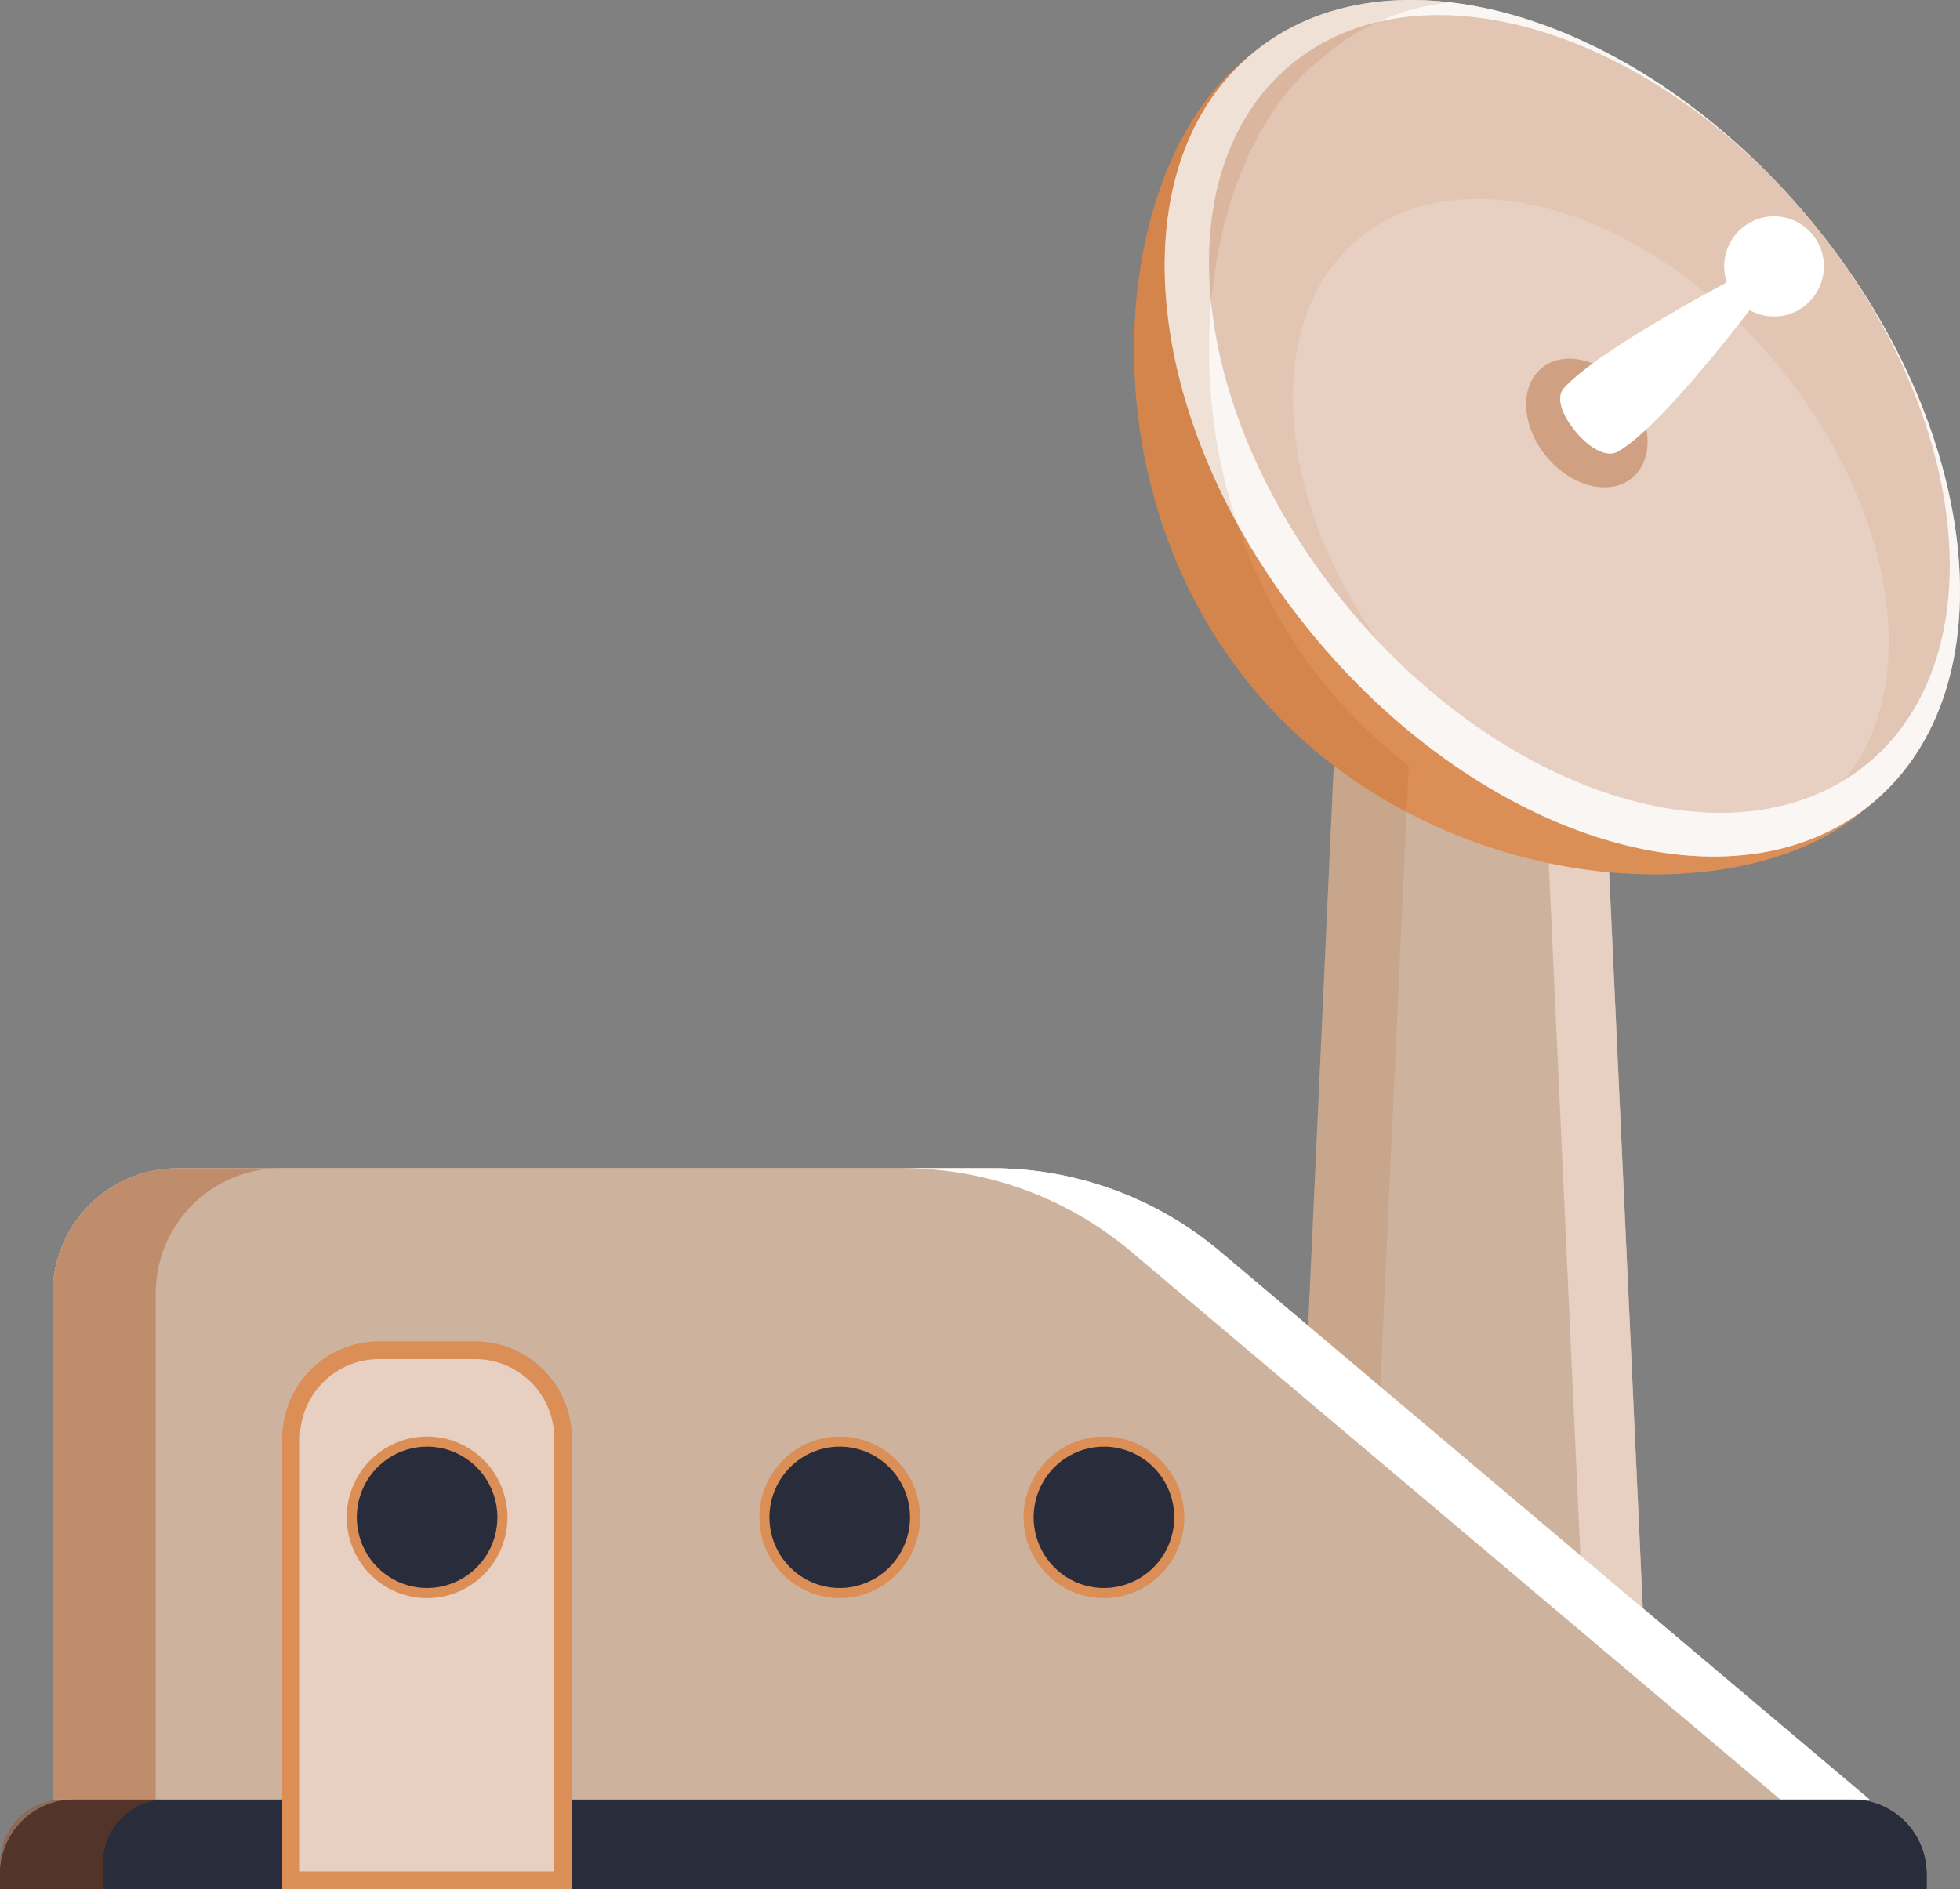 <svg width="139" height="134" viewBox="0 0 139 134" fill="none" xmlns="http://www.w3.org/2000/svg">
<rect x="0" y="0" width="139" height="134" fill="#808080" stroke="none"/>
<g clip-path="url(#clip0)">
<path d="M116.791 120.345H91.569L95.633 31.425H112.727L116.791 120.345Z" fill="#CDB39D"/>
<path d="M112.727 31.425H108.473L112.538 120.345H116.791L112.727 31.425Z" fill="#E7D0C1"/>
<path d="M121.99 20.979C134.165 35.636 141.246 49.861 132.095 57.547C122.944 65.234 101.027 63.473 88.852 48.815C76.677 34.158 78.855 12.156 88.006 4.469C97.157 -3.218 109.815 6.321 121.99 20.979Z" fill="#DB8E55"/>
<path d="M132.843 56.919C142.556 48.76 140.56 30.264 128.385 15.607C116.21 0.949 98.467 -4.319 88.754 3.84C79.041 11.999 81.037 30.495 93.212 45.153C105.387 59.81 123.131 65.078 132.843 56.919Z" fill="#E7D0C1"/>
<path opacity="0.8" d="M132.843 56.919C142.556 48.76 140.56 30.264 128.385 15.607C116.21 0.949 98.467 -4.319 88.754 3.84C79.041 11.999 81.037 30.495 93.212 45.153C105.387 59.81 123.131 65.078 132.843 56.919Z" fill="white"/>
<path d="M132.537 54.083C141.583 46.484 139.724 29.257 128.385 15.607C117.046 1.955 100.521 -2.951 91.475 4.648C82.429 12.247 84.288 29.473 95.627 43.124C106.966 56.775 123.491 61.681 132.537 54.083Z" fill="#E7D0C1"/>
<path opacity="0.08" d="M91.475 4.648C82.429 12.247 84.288 29.473 95.627 43.124C96.342 43.985 97.077 44.811 97.832 45.602C90.344 35.059 89.523 22.672 96.293 16.985C103.573 10.869 116.873 14.818 125.998 25.804C134.484 36.02 136.371 48.724 130.739 55.372C131.37 54.989 131.971 54.558 132.537 54.083C141.583 46.484 139.724 29.258 128.385 15.607C117.046 1.956 100.521 -2.951 91.475 4.648Z" fill="#A5450C"/>
<path opacity="0.34" d="M115.762 33.888C117.339 32.563 117.173 29.752 115.392 27.608C113.611 25.463 110.889 24.799 109.313 26.123C107.736 27.447 107.902 30.259 109.683 32.403C111.464 34.547 114.186 35.212 115.762 33.888Z" fill="#A5450C"/>
<path d="M124.898 20.911L123.643 19.4C123.643 19.4 113.421 24.707 110.907 27.534C110.324 28.189 110.732 29.403 111.772 30.655C112.812 31.907 114.009 32.428 114.672 32.067C117.989 30.261 124.898 20.911 124.898 20.911Z" fill="white"/>
<path d="M125.812 22.451C127.764 22.451 129.347 20.86 129.347 18.896C129.347 16.933 127.764 15.341 125.812 15.341C123.859 15.341 122.277 16.933 122.277 18.896C122.277 20.86 123.859 22.451 125.812 22.451Z" fill="white"/>
<g opacity="0.34">
<path opacity="0.34" d="M119.436 61.877L119.44 61.96C119.62 61.949 119.796 61.93 119.975 61.916C119.795 61.902 119.616 61.893 119.436 61.877Z" fill="#A5450C"/>
<path opacity="0.34" d="M94.169 48.815C81.994 34.158 84.172 12.155 93.323 4.468C93.479 4.338 93.636 4.213 93.793 4.092C93.887 4.009 93.975 3.921 94.071 3.84C96.532 1.773 99.509 0.569 102.78 0.16C97.431 -0.452 92.496 0.696 88.754 3.84C88.658 3.921 88.57 4.009 88.476 4.092C88.318 4.213 88.161 4.338 88.006 4.469C78.855 12.155 76.677 34.158 88.852 48.815C90.551 50.857 92.475 52.699 94.587 54.306L91.569 120.344H96.886L99.904 54.306C97.792 52.699 95.868 50.857 94.169 48.815V48.815Z" fill="#A5450C"/>
</g>
<path d="M132.581 127.649H3.737V91.763C3.737 89.405 4.668 87.143 6.327 85.475C7.985 83.808 10.234 82.871 12.579 82.871H70.388C76.291 82.871 82.006 84.963 86.528 88.779L132.581 127.649Z" fill="#E7D0C1"/>
<path d="M86.528 88.779C82.006 84.963 76.291 82.871 70.388 82.871H64.072C69.976 82.871 75.69 84.963 80.212 88.779L126.265 127.649H132.581L86.528 88.779Z" fill="white"/>
<path d="M5.258 127.649H131.376C132.77 127.649 134.108 128.206 135.094 129.197C136.079 130.189 136.633 131.534 136.633 132.936V134H4.51907e-10V132.936C-9.05174e-06 132.242 0.136 131.554 0.4 130.913C0.664 130.271 1.052 129.688 1.54 129.197C2.028 128.706 2.608 128.317 3.246 128.051C3.883 127.785 4.567 127.649 5.258 127.649V127.649Z" fill="#282C3B"/>
<path d="M27.955 95.779H32.622C34.562 95.779 36.422 96.554 37.794 97.933C39.165 99.313 39.936 101.183 39.936 103.134V133.371H20.641V103.134C20.641 101.183 21.412 99.313 22.783 97.933C24.155 96.554 26.015 95.779 27.955 95.779V95.779Z" fill="#E7D0C1"/>
<path d="M40.561 134H20.016V102.037C20.018 100.211 20.74 98.461 22.024 97.17C23.308 95.879 25.049 95.153 26.864 95.15H33.713C35.529 95.153 37.269 95.879 38.553 97.17C39.837 98.461 40.559 100.211 40.561 102.037L40.561 134ZM21.267 132.742H39.31V102.037C39.309 100.545 38.718 99.114 37.669 98.059C36.62 97.003 35.197 96.41 33.713 96.408H26.864C25.38 96.41 23.957 97.003 22.908 98.059C21.859 99.114 21.268 100.545 21.267 102.037V132.742Z" fill="#DB8E55"/>
<path d="M30.289 113.004C33.239 113.004 35.632 110.599 35.632 107.631C35.632 104.664 33.239 102.258 30.289 102.258C27.338 102.258 24.946 104.664 24.946 107.631C24.946 110.599 27.338 113.004 30.289 113.004Z" fill="#282C3B"/>
<path d="M30.289 113.364C29.161 113.364 28.059 113.027 27.122 112.398C26.184 111.768 25.454 110.872 25.022 109.825C24.591 108.778 24.478 107.625 24.698 106.513C24.918 105.401 25.461 104.38 26.258 103.578C27.055 102.776 28.071 102.23 29.176 102.009C30.282 101.788 31.428 101.901 32.47 102.335C33.511 102.769 34.402 103.504 35.028 104.446C35.654 105.389 35.989 106.497 35.989 107.631C35.987 109.151 35.386 110.608 34.317 111.683C33.249 112.757 31.8 113.362 30.289 113.364V113.364ZM30.289 102.618C29.303 102.618 28.339 102.912 27.519 103.462C26.699 104.013 26.06 104.796 25.683 105.713C25.305 106.629 25.206 107.637 25.399 108.609C25.591 109.582 26.066 110.475 26.763 111.176C27.46 111.878 28.349 112.355 29.316 112.549C30.283 112.742 31.285 112.643 32.197 112.263C33.108 111.884 33.886 111.241 34.434 110.417C34.982 109.592 35.274 108.623 35.274 107.631C35.273 106.302 34.747 105.028 33.812 104.088C32.878 103.148 31.61 102.619 30.289 102.618Z" fill="#DB8E55"/>
<path d="M59.552 113.004C62.503 113.004 64.895 110.599 64.895 107.631C64.895 104.664 62.503 102.258 59.552 102.258C56.601 102.258 54.209 104.664 54.209 107.631C54.209 110.599 56.601 113.004 59.552 113.004Z" fill="#282C3B"/>
<path d="M59.552 113.364C58.425 113.364 57.323 113.027 56.385 112.398C55.448 111.768 54.717 110.872 54.286 109.825C53.854 108.778 53.742 107.625 53.962 106.513C54.181 105.401 54.724 104.38 55.522 103.578C56.319 102.776 57.334 102.23 58.44 102.009C59.546 101.788 60.692 101.901 61.733 102.335C62.775 102.769 63.665 103.504 64.292 104.446C64.918 105.389 65.252 106.497 65.252 107.631C65.251 109.151 64.65 110.608 63.581 111.683C62.512 112.757 61.063 113.362 59.552 113.364V113.364ZM59.552 102.618C58.566 102.618 57.602 102.912 56.782 103.462C55.962 104.013 55.324 104.796 54.946 105.713C54.569 106.629 54.47 107.637 54.662 108.609C54.855 109.582 55.33 110.475 56.027 111.176C56.724 111.878 57.612 112.355 58.58 112.549C59.547 112.742 60.549 112.643 61.46 112.263C62.371 111.884 63.15 111.241 63.697 110.417C64.245 109.592 64.538 108.623 64.538 107.631C64.536 106.302 64.01 105.028 63.076 104.088C62.141 103.148 60.874 102.619 59.552 102.618V102.618Z" fill="#DB8E55"/>
<path d="M78.289 113.004C81.24 113.004 83.632 110.599 83.632 107.631C83.632 104.664 81.24 102.258 78.289 102.258C75.338 102.258 72.946 104.664 72.946 107.631C72.946 110.599 75.338 113.004 78.289 113.004Z" fill="#282C3B"/>
<path d="M78.289 113.364C77.162 113.364 76.06 113.027 75.122 112.398C74.185 111.768 73.454 110.872 73.023 109.825C72.591 108.778 72.478 107.625 72.698 106.513C72.918 105.401 73.461 104.38 74.258 103.578C75.056 102.776 76.071 102.23 77.177 102.009C78.283 101.788 79.429 101.901 80.471 102.335C81.512 102.769 82.402 103.504 83.029 104.447C83.655 105.389 83.989 106.497 83.989 107.631C83.988 109.151 83.387 110.608 82.318 111.683C81.249 112.757 79.8 113.362 78.289 113.364V113.364ZM78.289 102.618C77.303 102.618 76.339 102.912 75.519 103.463C74.7 104.013 74.061 104.796 73.683 105.713C73.306 106.629 73.207 107.637 73.399 108.609C73.592 109.582 74.067 110.475 74.764 111.176C75.461 111.878 76.35 112.355 77.317 112.549C78.284 112.742 79.286 112.643 80.197 112.263C81.108 111.884 81.887 111.241 82.435 110.417C82.983 109.592 83.275 108.623 83.275 107.631C83.273 106.302 82.748 105.028 81.813 104.088C80.878 103.148 79.611 102.619 78.289 102.618V102.618Z" fill="#DB8E55"/>
<path d="M132.581 127.649H3.737V91.763C3.737 89.405 4.668 87.143 6.327 85.475C7.985 83.808 10.234 82.871 12.579 82.871H70.388C76.291 82.871 82.006 84.963 86.528 88.779L132.581 127.649Z" fill="#CDB39D"/>
<path d="M86.528 88.779C82.006 84.963 76.291 82.871 70.388 82.871H64.072C69.976 82.871 75.69 84.963 80.212 88.779L126.265 127.649H132.581L86.528 88.779Z" fill="white"/>
<path d="M5.258 127.649H131.376C132.77 127.649 134.108 128.206 135.094 129.197C136.079 130.189 136.633 131.534 136.633 132.936V134H4.51907e-10V132.936C-9.05174e-06 132.242 0.136 131.554 0.4 130.913C0.664 130.271 1.052 129.688 1.54 129.197C2.028 128.706 2.608 128.317 3.246 128.051C3.883 127.785 4.567 127.649 5.258 127.649V127.649Z" fill="#282C3B"/>
<path d="M27.955 95.779H32.622C34.562 95.779 36.422 96.554 37.794 97.933C39.165 99.313 39.936 101.183 39.936 103.134V133.371H20.641V103.134C20.641 101.183 21.412 99.313 22.783 97.933C24.155 96.554 26.015 95.779 27.955 95.779V95.779Z" fill="#E7D0C1"/>
<path d="M40.561 134H20.016V102.037C20.018 100.211 20.74 98.461 22.024 97.17C23.308 95.879 25.049 95.153 26.864 95.15H33.713C35.529 95.153 37.269 95.879 38.553 97.17C39.837 98.461 40.559 100.211 40.561 102.037L40.561 134ZM21.267 132.742H39.31V102.037C39.309 100.545 38.718 99.114 37.669 98.059C36.62 97.003 35.197 96.41 33.713 96.408H26.864C25.38 96.41 23.957 97.003 22.908 98.059C21.859 99.114 21.268 100.545 21.267 102.037V132.742Z" fill="#DB8E55"/>
<path d="M30.289 113.004C33.239 113.004 35.632 110.599 35.632 107.631C35.632 104.664 33.239 102.258 30.289 102.258C27.338 102.258 24.946 104.664 24.946 107.631C24.946 110.599 27.338 113.004 30.289 113.004Z" fill="#282C3B"/>
<path d="M30.289 113.364C29.161 113.364 28.059 113.027 27.122 112.398C26.184 111.768 25.454 110.872 25.022 109.825C24.591 108.778 24.478 107.625 24.698 106.513C24.918 105.401 25.461 104.38 26.258 103.578C27.055 102.776 28.071 102.23 29.176 102.009C30.282 101.788 31.428 101.901 32.47 102.335C33.511 102.769 34.402 103.504 35.028 104.446C35.654 105.389 35.989 106.497 35.989 107.631C35.987 109.151 35.386 110.608 34.317 111.683C33.249 112.757 31.8 113.362 30.289 113.364V113.364ZM30.289 102.618C29.303 102.618 28.339 102.912 27.519 103.462C26.699 104.013 26.06 104.796 25.683 105.713C25.305 106.629 25.206 107.637 25.399 108.609C25.591 109.582 26.066 110.475 26.763 111.176C27.46 111.878 28.349 112.355 29.316 112.549C30.283 112.742 31.285 112.643 32.197 112.263C33.108 111.884 33.886 111.241 34.434 110.417C34.982 109.592 35.274 108.623 35.274 107.631C35.273 106.302 34.747 105.028 33.812 104.088C32.878 103.148 31.61 102.619 30.289 102.618Z" fill="#DB8E55"/>
<path d="M59.552 113.004C62.503 113.004 64.895 110.599 64.895 107.631C64.895 104.664 62.503 102.258 59.552 102.258C56.601 102.258 54.209 104.664 54.209 107.631C54.209 110.599 56.601 113.004 59.552 113.004Z" fill="#282C3B"/>
<path d="M59.552 113.364C58.425 113.364 57.323 113.027 56.385 112.398C55.448 111.768 54.717 110.872 54.286 109.825C53.854 108.778 53.742 107.625 53.962 106.513C54.181 105.401 54.724 104.38 55.522 103.578C56.319 102.776 57.334 102.23 58.44 102.009C59.546 101.788 60.692 101.901 61.733 102.335C62.775 102.769 63.665 103.504 64.292 104.446C64.918 105.389 65.252 106.497 65.252 107.631C65.251 109.151 64.65 110.608 63.581 111.683C62.512 112.757 61.063 113.362 59.552 113.364V113.364ZM59.552 102.618C58.566 102.618 57.602 102.912 56.782 103.462C55.962 104.013 55.324 104.796 54.946 105.713C54.569 106.629 54.47 107.637 54.662 108.609C54.855 109.582 55.33 110.475 56.027 111.176C56.724 111.878 57.612 112.355 58.58 112.549C59.547 112.742 60.549 112.643 61.46 112.263C62.371 111.884 63.15 111.241 63.697 110.417C64.245 109.592 64.538 108.623 64.538 107.631C64.536 106.302 64.01 105.028 63.076 104.088C62.141 103.148 60.874 102.619 59.552 102.618V102.618Z" fill="#DB8E55"/>
<path d="M78.289 113.004C81.24 113.004 83.632 110.599 83.632 107.631C83.632 104.664 81.24 102.258 78.289 102.258C75.338 102.258 72.946 104.664 72.946 107.631C72.946 110.599 75.338 113.004 78.289 113.004Z" fill="#282C3B"/>
<path d="M78.289 113.364C77.162 113.364 76.06 113.027 75.122 112.398C74.185 111.768 73.454 110.872 73.023 109.825C72.591 108.778 72.478 107.625 72.698 106.513C72.918 105.401 73.461 104.38 74.258 103.578C75.056 102.776 76.071 102.23 77.177 102.009C78.283 101.788 79.429 101.901 80.471 102.335C81.512 102.769 82.402 103.504 83.029 104.447C83.655 105.389 83.989 106.497 83.989 107.631C83.988 109.151 83.387 110.608 82.318 111.683C81.249 112.757 79.8 113.362 78.289 113.364V113.364ZM78.289 102.618C77.303 102.618 76.339 102.912 75.519 103.463C74.7 104.013 74.061 104.796 73.683 105.713C73.306 106.629 73.207 107.637 73.399 108.609C73.592 109.582 74.067 110.475 74.764 111.176C75.461 111.878 76.35 112.355 77.317 112.549C78.284 112.742 79.286 112.643 80.197 112.263C81.108 111.884 81.887 111.241 82.435 110.417C82.983 109.592 83.275 108.623 83.275 107.631C83.273 106.302 82.748 105.028 81.813 104.088C80.878 103.148 79.611 102.619 78.289 102.618V102.618Z" fill="#DB8E55"/>
<path opacity="0.34" d="M11.779 127.649H11.042V91.763C11.042 89.405 11.974 87.143 13.632 85.475C15.29 83.808 17.539 82.871 19.884 82.871H12.579C10.234 82.871 7.985 83.808 6.327 85.475C4.668 87.143 3.737 89.405 3.737 91.763V127.649H4.474C3.886 127.649 3.304 127.765 2.762 127.991C2.219 128.217 1.726 128.549 1.31 128.966C0.895 129.384 0.565 129.88 0.341 130.426C0.116 130.972 -3.01732e-06 131.557 0 132.148L0 134H7.305V132.148C7.305 131.557 7.421 130.972 7.646 130.426C7.871 129.88 8.2 129.384 8.616 128.966C9.031 128.549 9.524 128.217 10.067 127.991C10.61 127.765 11.191 127.649 11.779 127.649V127.649Z" fill="#A5450C"/>
</g>
<defs>
<clipPath id="clip0">
<rect width="139" height="134" fill="white"/>
</clipPath>
</defs>
</svg>
